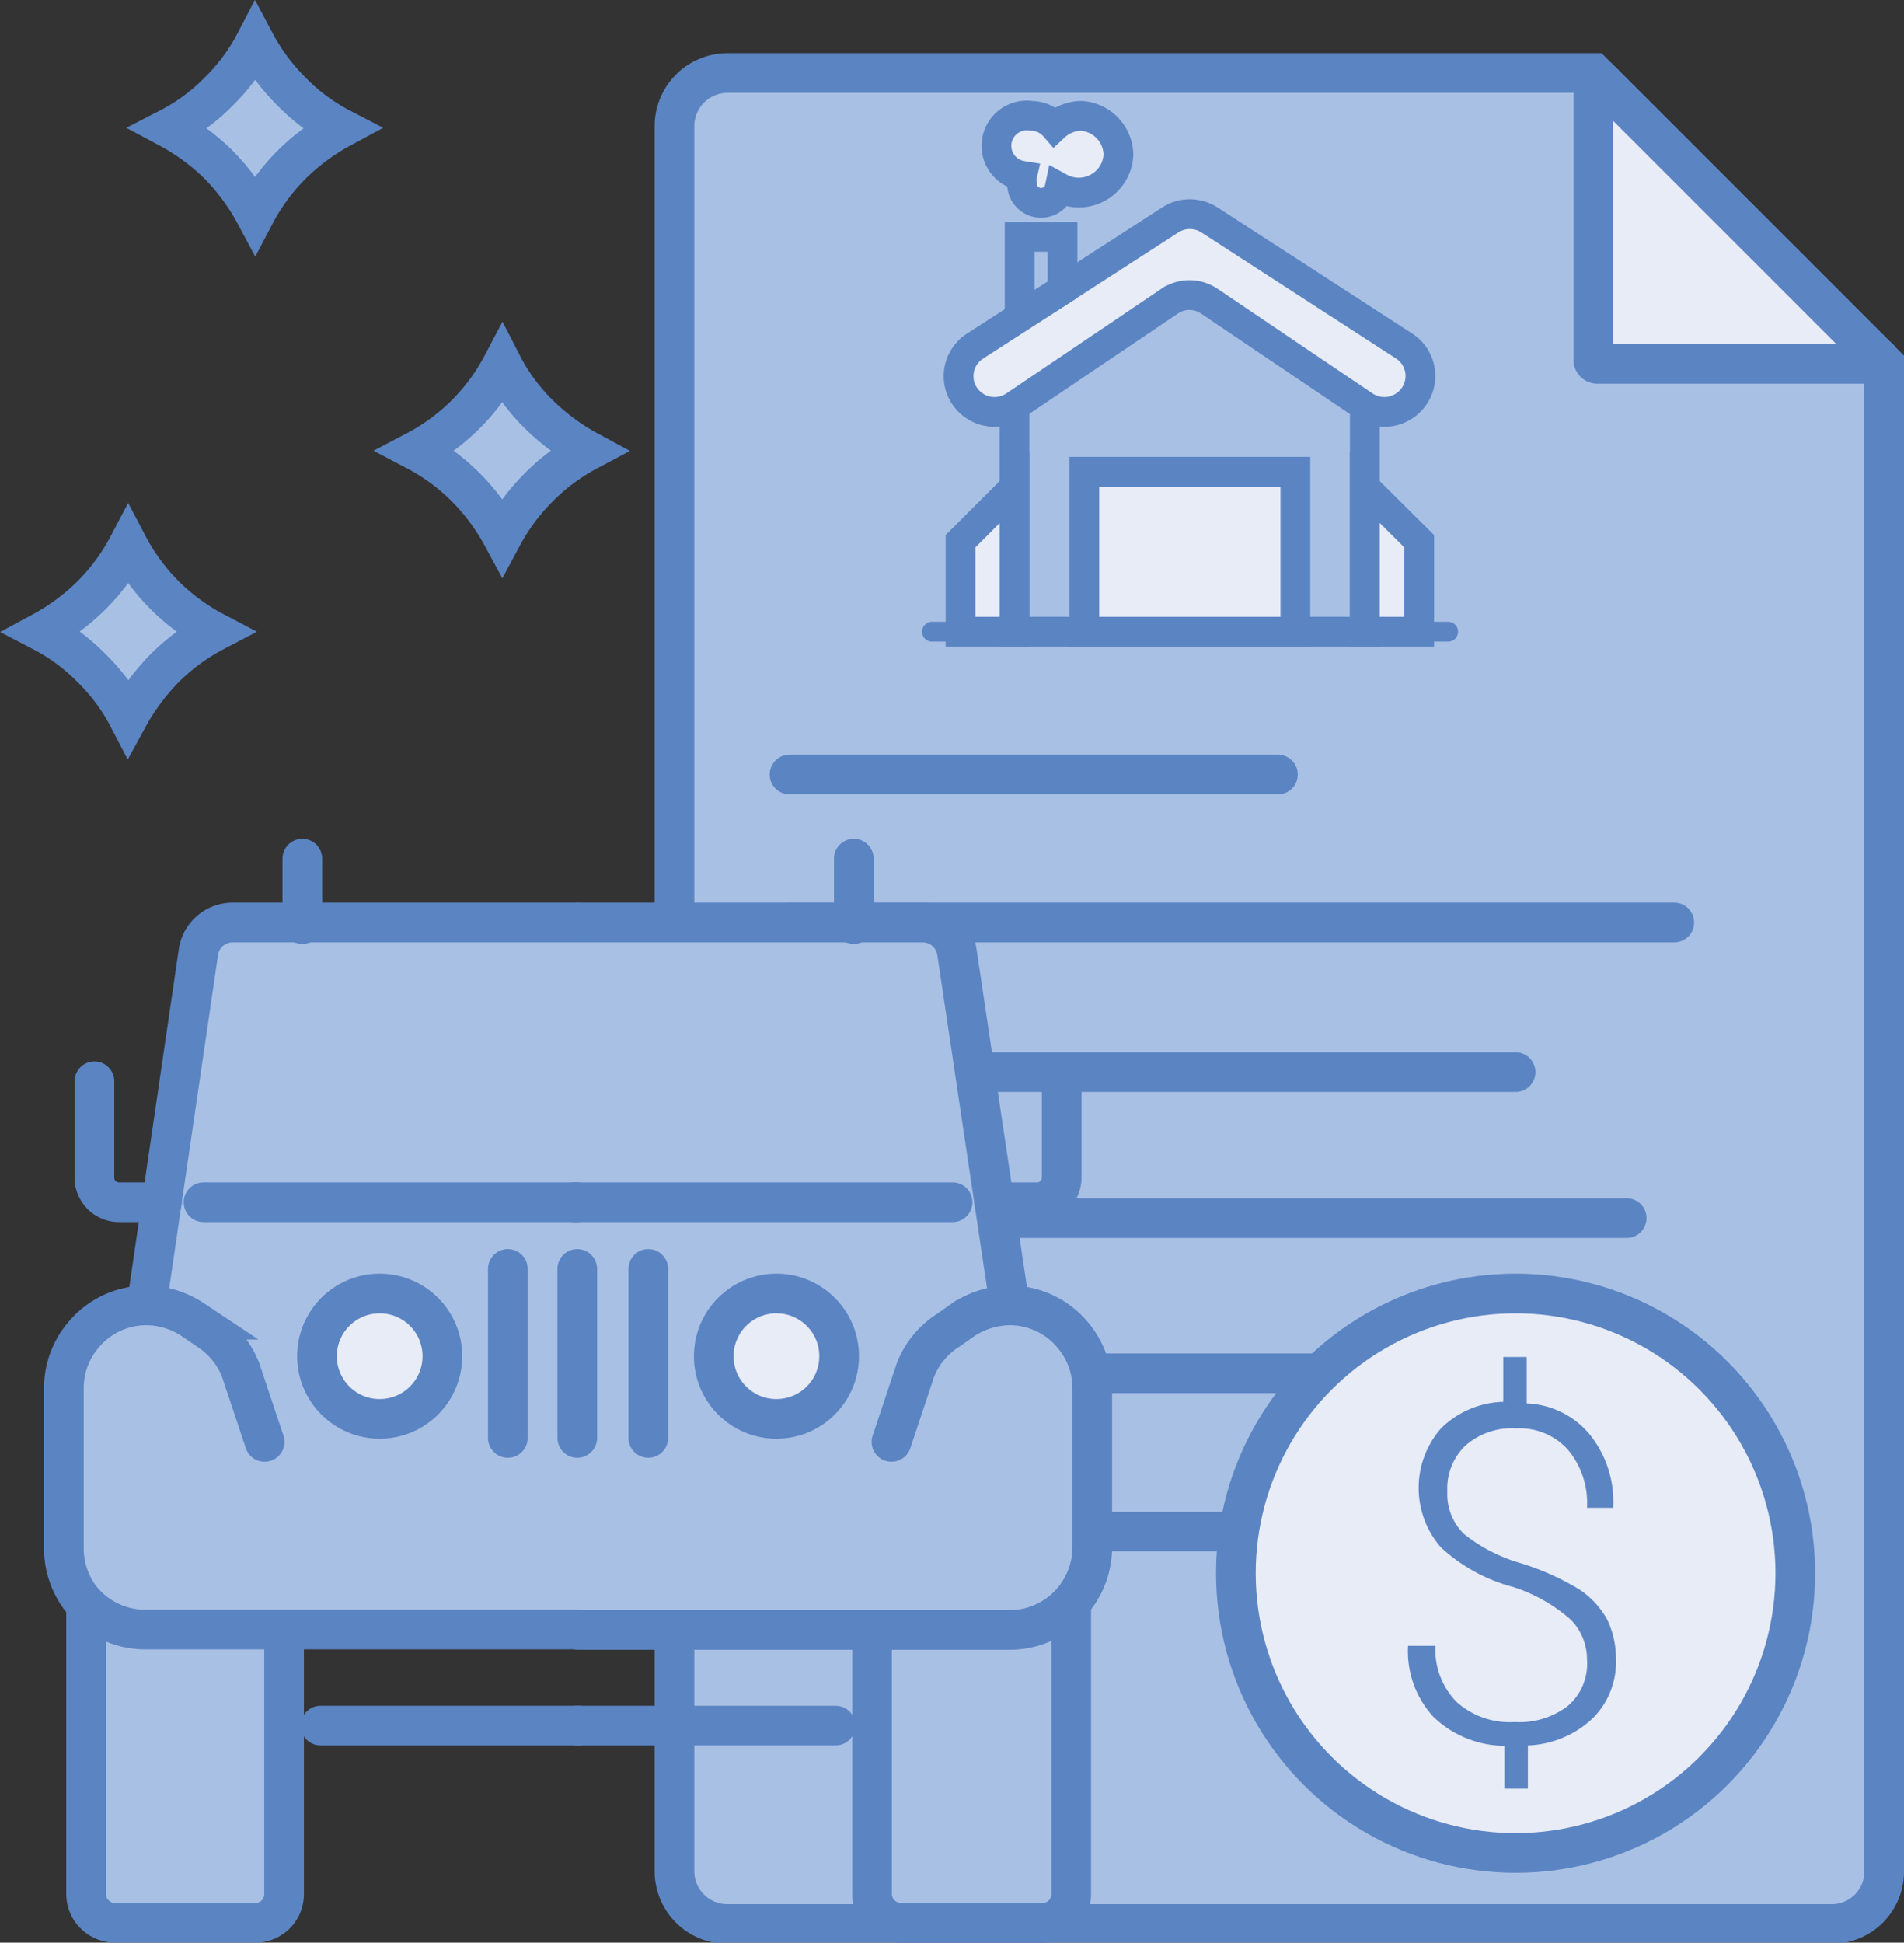 <svg xmlns="http://www.w3.org/2000/svg" viewBox="0 0 47.99 48.96"><rect x="0" y="0" width="47.99" height="48.96" fill="#333333" stroke="none"/><defs><style>.cls-1,.cls-4,.cls-7{fill:#a8c0e4;}.cls-1,.cls-2,.cls-3,.cls-4,.cls-5,.cls-6,.cls-8{stroke:#5b84c3;stroke-miterlimit:10;}.cls-2,.cls-5{fill:#e8ecf7;}.cls-3,.cls-8{fill:none;}.cls-3,.cls-6{stroke-linecap:round;}.cls-4,.cls-5{stroke-width:0.75px;}.cls-6,.cls-9{fill:#fff;}.cls-6{stroke-width:0.5px;}.cls-10{fill:#5b84c3;}</style></defs><title>aboutF-icon-4</title><g id="Layer_2" data-name="Layer 2"><g id="Layer_1-2" data-name="Layer 1"><g id="aboutF-icon-4"><path class="cls-1" d="M5.4,15.92a5.15,5.15,0,0,0-1.25.92,5.59,5.59,0,0,0-.92,1.24,4.87,4.87,0,0,0-.92-1.24,4.9,4.9,0,0,0-1.24-.92A5.41,5.41,0,0,0,2.31,15a5.17,5.17,0,0,0,.92-1.25A5.16,5.16,0,0,0,5.4,15.92Z"/><path class="cls-1" d="M14.82,11.36a5.13,5.13,0,0,0-1.24.92,5.29,5.29,0,0,0-.92,1.24,5.41,5.41,0,0,0-.92-1.24,5.17,5.17,0,0,0-1.25-.92,5.16,5.16,0,0,0,2.17-2.17,4.86,4.86,0,0,0,.91,1.24A5.44,5.44,0,0,0,14.82,11.36Z"/><path class="cls-1" d="M8.59,3.23a5.41,5.41,0,0,0-1.24.92A5.17,5.17,0,0,0,6.43,5.4a5.43,5.43,0,0,0-.92-1.25,5.45,5.45,0,0,0-1.25-.92,4.89,4.89,0,0,0,1.25-.92,4.9,4.9,0,0,0,.92-1.24,5.13,5.13,0,0,0,.92,1.24A4.87,4.87,0,0,0,8.59,3.23Z"/><path class="cls-1" d="M40.16,1.84H18.37A1.34,1.34,0,0,0,17,3.17v44a1.33,1.33,0,0,0,1.33,1.32H46.16a1.32,1.32,0,0,0,1.33-1.32v-38Z"/><path class="cls-2" d="M40.16,2.08v7a.1.1,0,0,0,.1.09h7A.09.09,0,0,0,47.32,9l-7-7A.1.1,0,0,0,40.16,2.08Z"/><line class="cls-3" x1="19.9" y1="19.52" x2="32.21" y2="19.52"/><line class="cls-3" x1="19.9" y1="23.25" x2="42.2" y2="23.25"/><line class="cls-3" x1="19.9" y1="27.02" x2="38.2" y2="27.02"/><line class="cls-3" x1="19.9" y1="30.7" x2="41" y2="30.7"/><line class="cls-3" x1="19.9" y1="34.61" x2="38.94" y2="34.61"/><line class="cls-3" x1="19.9" y1="38.6" x2="44.99" y2="38.6"/><polygon class="cls-4" points="29.99 7.2 25.57 9.81 25.57 15.92 29.99 15.92 34.4 15.92 34.4 9.81 29.99 7.2"/><path class="cls-5" d="M29.5,5.54,24.58,8.72a.9.9,0,0,0-.34,1.13h0a.91.91,0,0,0,1.33.38l3.91-2.64a.89.89,0,0,1,1,0l3.91,2.64a.91.91,0,0,0,1.33-.38h0a.9.9,0,0,0-.33-1.13L30.48,5.54A.91.91,0,0,0,29.5,5.54Z"/><polygon class="cls-5" points="34.4 15.92 34.4 12.28 35.77 13.64 35.77 15.92 34.4 15.92"/><polygon class="cls-5" points="25.57 15.92 25.57 12.28 24.21 13.64 24.21 15.92 25.57 15.92"/><polygon class="cls-5" points="29.99 11.89 27.33 11.89 27.33 15.92 29.99 15.92 32.65 15.92 32.65 11.89 29.99 11.89"/><polygon class="cls-4" points="25.7 7.99 25.7 5.97 26.78 5.97 26.78 7.3 25.7 7.99"/><path class="cls-5" d="M28.19,3.9a1,1,0,0,1-1.48.83.48.48,0,0,1-.95-.09.46.46,0,0,1,0-.21h0A.76.76,0,0,1,26,2.92a.78.78,0,0,1,.58.27,1,1,0,0,1,.67-.27A1,1,0,0,1,28.19,3.9Z"/><line class="cls-6" x1="23.49" y1="15.92" x2="36.5" y2="15.92"/><path class="cls-7" d="M27,40.5v7.12a.7.7,0,0,1-.73.83H22.7a.75.75,0,0,1-.64-.73V41Z"/><path class="cls-7" d="M2.18,40.5v7.12a.7.7,0,0,0,.73.83h3.6a.75.75,0,0,0,.64-.73V41Z"/><path class="cls-7" d="M25.42,32.79h0l-1.34-8.87s-.1-.63-1-.63h-17c-.93,0-1,.63-1,.63L3.68,32.79h0s-2.15.05-2.15,2v4.43s.64,1.66,1.68,1.66H25.89c1,0,1.68-1.66,1.68-1.66V34.76C27.57,32.84,25.42,32.79,25.42,32.79Z"/><path class="cls-3" d="M6.67,36.34l-.6-1.8a2.1,2.1,0,0,0-.8-1l-.41-.28a2.15,2.15,0,0,0-1.17-.36h0a2.06,2.06,0,0,0-1.6.76h0a2.06,2.06,0,0,0-.48,1.32V39A2.09,2.09,0,0,0,2,40.24H2a2.08,2.08,0,0,0,1.66.83H14.56"/><path class="cls-3" d="M3.74,32.6,5,24a.87.87,0,0,1,.87-.75h8.66"/><line class="cls-3" x1="7.62" y1="21.64" x2="7.62" y2="23.29"/><path class="cls-3" d="M2.38,27.25v2.43A.62.62,0,0,0,3,30.3H4.08"/><line class="cls-3" x1="5.13" y1="30.3" x2="14.55" y2="30.3"/><line class="cls-3" x1="12.8" y1="31.98" x2="12.8" y2="36.24"/><line class="cls-3" x1="14.55" y1="31.98" x2="14.55" y2="36.24"/><path class="cls-8" d="M2.17,40.48v7.26a.73.73,0,0,0,.73.72H6.44a.72.72,0,0,0,.72-.72V41.07"/><line class="cls-3" x1="8.08" y1="43.49" x2="14.59" y2="43.49"/><path class="cls-3" d="M22.47,36.34l.6-1.8a2.06,2.06,0,0,1,.81-1l.4-.28a2.15,2.15,0,0,1,1.17-.36h0a2.06,2.06,0,0,1,1.6.76h0a2.06,2.06,0,0,1,.48,1.32V39a2.09,2.09,0,0,1-.42,1.25h0a2.08,2.08,0,0,1-1.66.83H14.58"/><path class="cls-3" d="M25.42,32.71,24.12,24a.87.87,0,0,0-.87-.75H14.59"/><line class="cls-3" x1="21.52" y1="21.64" x2="21.52" y2="23.29"/><path class="cls-3" d="M26.76,27.25v2.43a.62.62,0,0,1-.62.62H25.06"/><line class="cls-3" x1="24.01" y1="30.3" x2="14.46" y2="30.3"/><line class="cls-3" x1="16.34" y1="31.98" x2="16.34" y2="36.24"/><path class="cls-8" d="M27,40.48v7.26a.72.72,0,0,1-.72.72H22.71a.73.73,0,0,1-.73-.72V41.07"/><line class="cls-3" x1="21.06" y1="43.49" x2="14.55" y2="43.49"/><circle class="cls-9" cx="9.57" cy="34.18" r="1.54"/><circle class="cls-9" cx="19.57" cy="34.18" r="1.54"/><circle class="cls-2" cx="9.57" cy="34.18" r="1.58"/><circle class="cls-2" cx="19.57" cy="34.18" r="1.58"/><circle class="cls-2" cx="38.2" cy="39.65" r="7.05"/><path class="cls-10" d="M40,41.82a1.42,1.42,0,0,0-.41-1A4.08,4.08,0,0,0,38.15,40a4.28,4.28,0,0,1-1.83-1,2.28,2.28,0,0,1,0-3,2.32,2.32,0,0,1,1.57-.67V34.2h.59v1.17a2.17,2.17,0,0,1,1.57.76A2.7,2.7,0,0,1,40.66,38H40a2.09,2.09,0,0,0-.47-1.45A1.63,1.63,0,0,0,38.22,36a1.77,1.77,0,0,0-1.28.43,1.49,1.49,0,0,0-.46,1.15,1.4,1.4,0,0,0,.42,1.08,4.11,4.11,0,0,0,1.44.74,6.56,6.56,0,0,1,1.47.66,2.19,2.19,0,0,1,.69.74,2.25,2.25,0,0,1,.23,1,2,2,0,0,1-.6,1.52,2.51,2.51,0,0,1-1.62.67v1.09h-.59V44a2.61,2.61,0,0,1-1.79-.73,2.44,2.44,0,0,1-.64-1.79h.69a1.88,1.88,0,0,0,.53,1.41,2,2,0,0,0,1.47.51A2,2,0,0,0,39.51,43,1.4,1.4,0,0,0,40,41.82Z"/></g></g></g></svg>